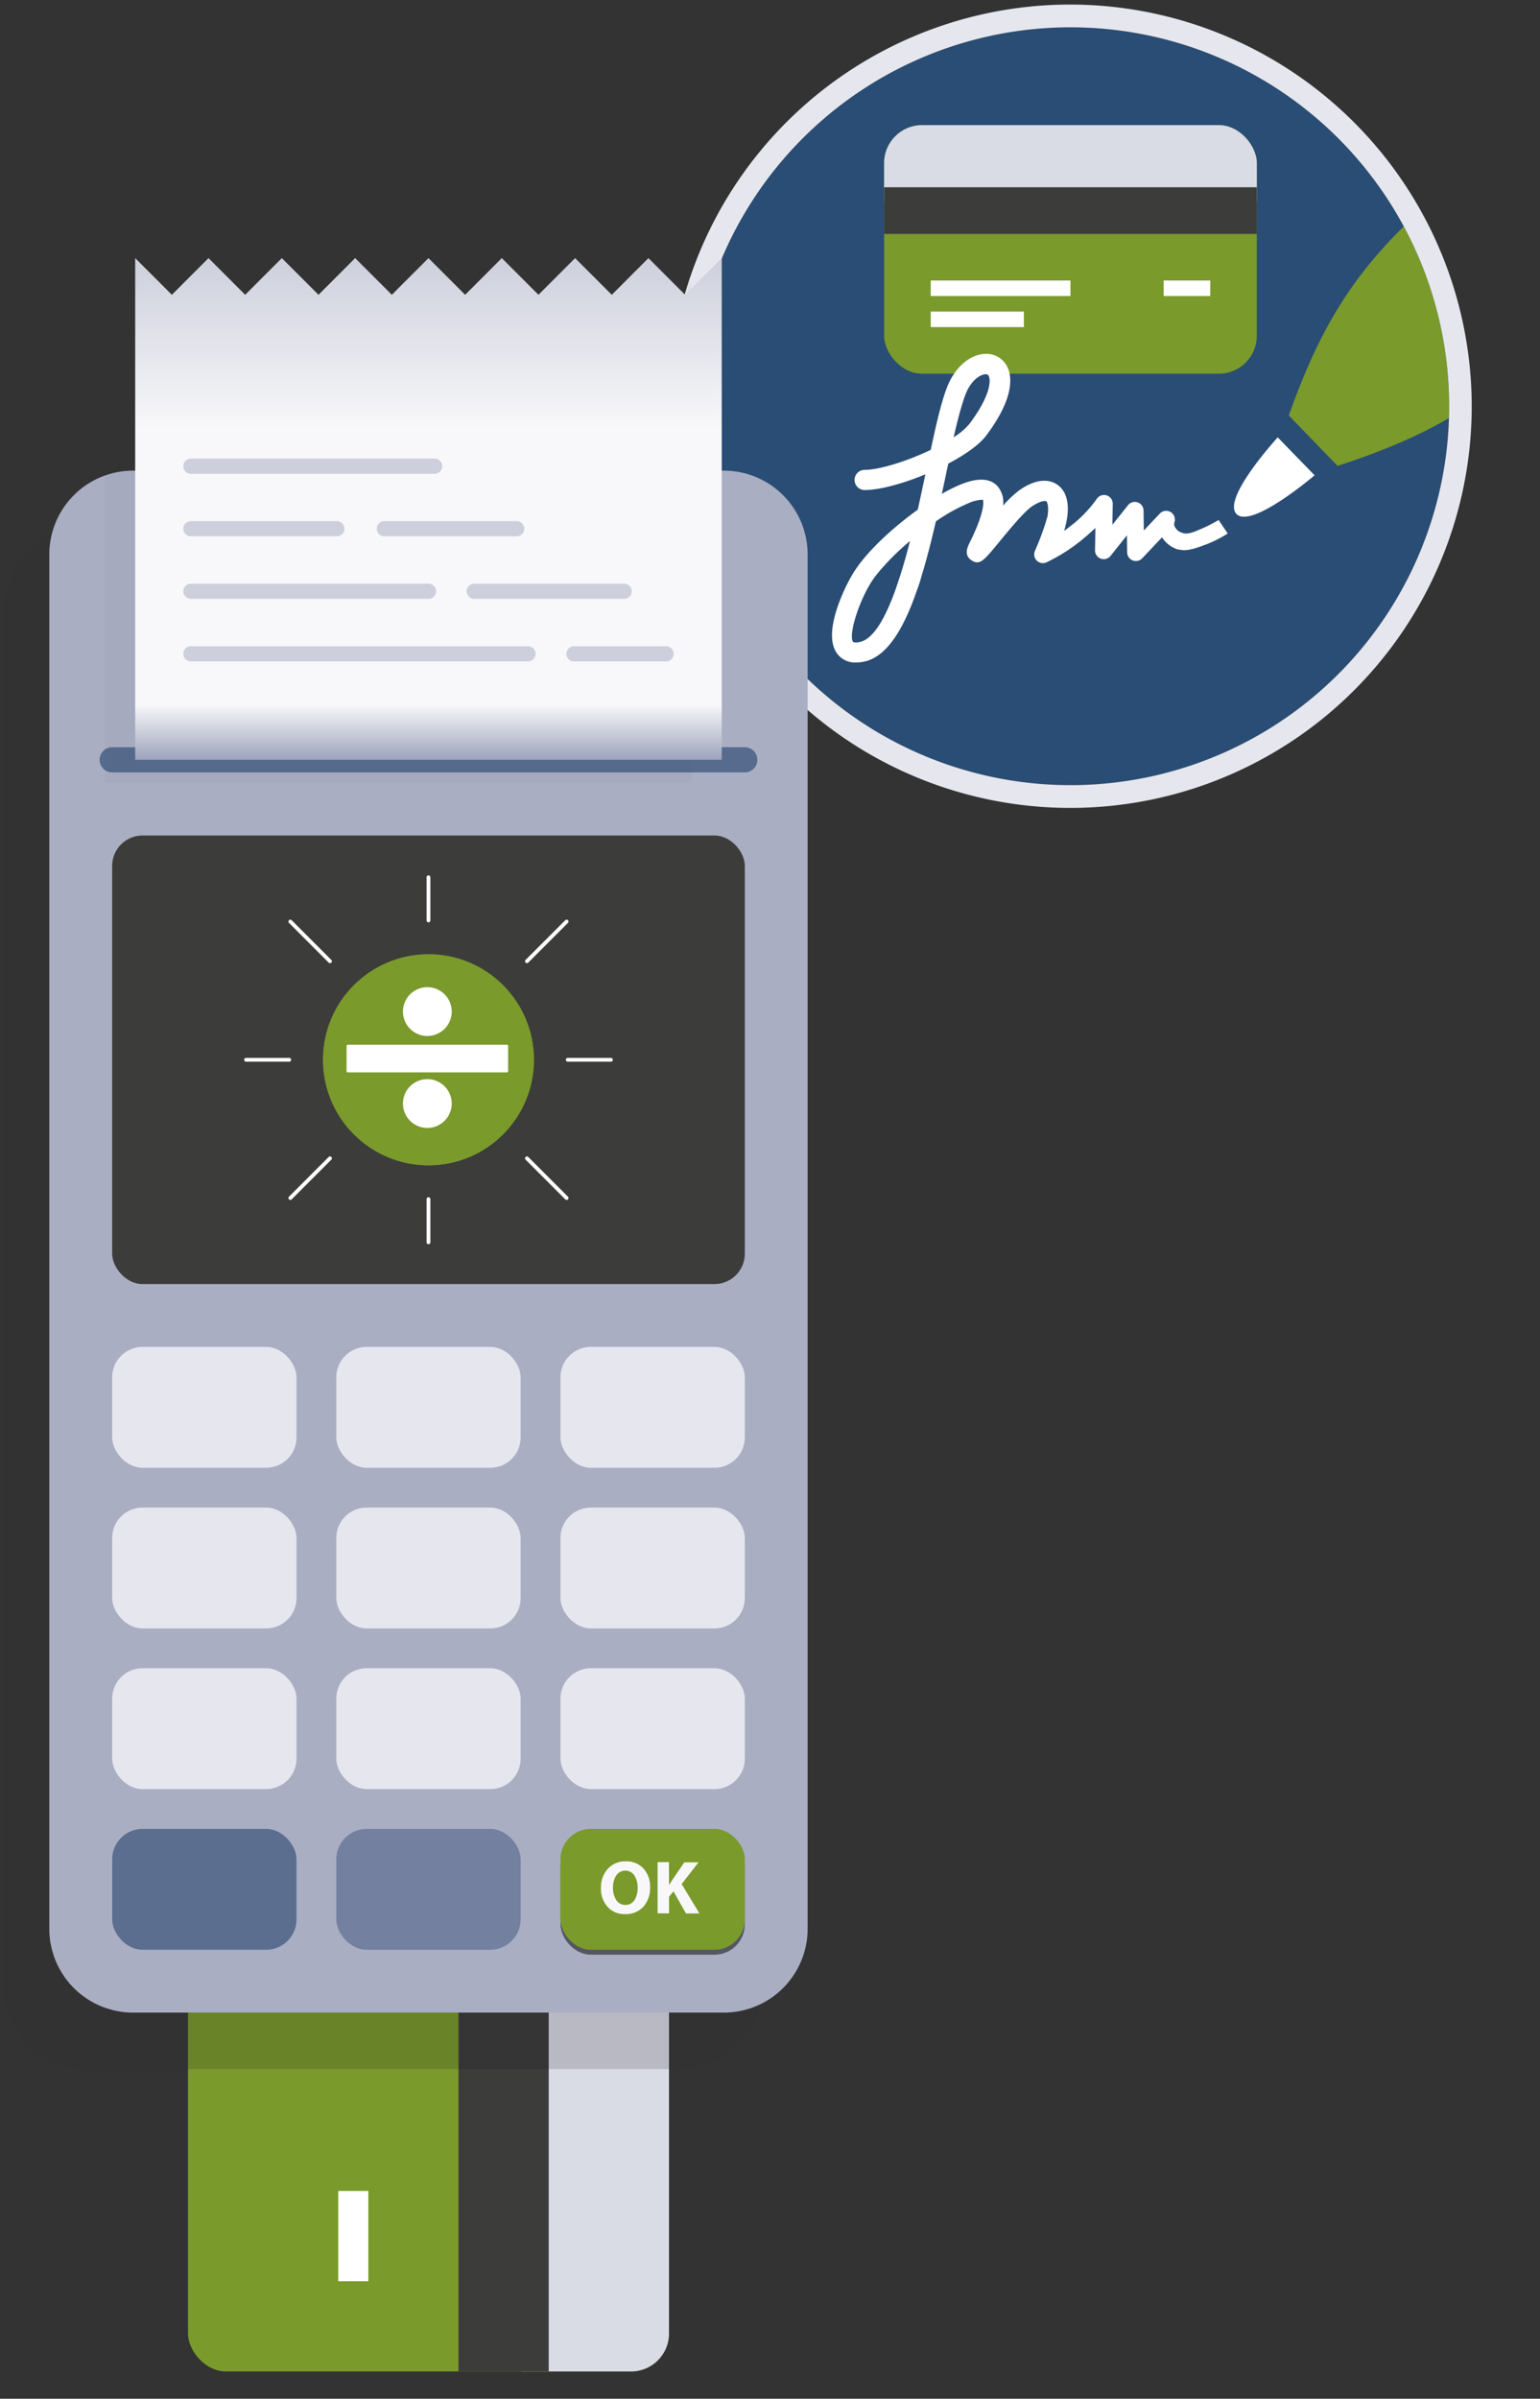 <svg xmlns="http://www.w3.org/2000/svg" xmlns:xlink="http://www.w3.org/1999/xlink" viewBox="0 0 406 632"><rect x="0" y="0" width="406" height="632" fill="#333333" stroke="none"/><defs><style>.cls-1{fill:#294d74;}.cls-2{fill:#7a9a2b;}.cls-3{isolation:isolate;}.cls-15,.cls-20,.cls-23,.cls-4{fill:none;}.cls-5{clip-path:url(#clip-path);}.cls-6{clip-path:url(#clip-path-2);}.cls-7{fill:#d9dbe5;}.cls-8{fill:#3c3c3b;}.cls-9{fill:#fff;}.cls-10{fill:#e6e7ee;}.cls-11{clip-path:url(#clip-path-3);}.cls-12{fill:#064169;}.cls-13{opacity:0.03;}.cls-13,.cls-18,.cls-24{mix-blend-mode:multiply;}.cls-14{fill:#a9aec3;}.cls-15{stroke:#566b8e;stroke-linejoin:round;stroke-width:6.63px;}.cls-15,.cls-20,.cls-23{stroke-linecap:round;}.cls-16{fill:#5b6e90;}.cls-17{fill:#73809f;}.cls-18{opacity:0.5;}.cls-19{fill:#f8f8fa;}.cls-20{stroke:#fff;}.cls-20,.cls-23{stroke-miterlimit:10;}.cls-21,.cls-24{fill:#1d1d1b;}.cls-22{fill:url(#linear-gradient);}.cls-23{stroke:#cdcfdc;stroke-width:4px;}.cls-24{opacity:0.15;}</style><clipPath id="clip-path"><circle id="SVGID" class="cls-1" cx="282.22" cy="107.03" r="99.83"/></clipPath><clipPath id="clip-path-2"><rect id="SVGID-2" data-name="SVGID" class="cls-2" x="233.09" y="32.97" width="98.25" height="65.5" rx="10" ry="10"/></clipPath><clipPath id="clip-path-3"><rect id="SVGID-3" data-name="SVGID" class="cls-2" x="49.56" y="434.59" width="126.81" height="190.21" rx="10" ry="10"/></clipPath><linearGradient id="linear-gradient" x1="112.96" y1="68.01" x2="112.96" y2="200.19" gradientUnits="userSpaceOnUse"><stop offset="0" stop-color="#cdcfdc"/><stop offset="0.34" stop-color="#f8f8fa"/><stop offset="0.89" stop-color="#f8f8fa"/><stop offset="1" stop-color="#9da3bb"/></linearGradient></defs><title>step3-whiteBG</title><g class="cls-3"><g id="Layer_2" data-name="Layer 2"><g id="img_3.3_passos_WHITE_copy" data-name="img 3.3 passos WHITE copy"><rect class="cls-4" width="406" height="632"/><circle id="SVGID-4" data-name="SVGID" class="cls-1" cx="282.22" cy="107.03" r="99.83"/><g class="cls-5"><rect id="SVGID-5" data-name="SVGID" class="cls-2" x="233.09" y="32.97" width="98.25" height="65.5" rx="10" ry="10"/><g class="cls-6"><rect class="cls-7" x="228.19" y="30.28" width="106.69" height="22.77"/></g><rect class="cls-8" x="233.09" y="49.34" width="98.25" height="12.28"/><rect class="cls-9" x="245.37" y="82.09" width="24.56" height="4.09"/><rect class="cls-9" x="245.37" y="73.9" width="36.84" height="4.09"/><rect class="cls-9" x="306.78" y="73.9" width="12.28" height="4.09"/><path class="cls-4" d="M202.17,141.65a2.24,2.24,0,0,0,3.16,0l5.12-5.12,5.12,5.12a2.23,2.23,0,1,0,3.16-3.15l-5.12-5.12,5.12-5.12a2.23,2.23,0,0,0-3.16-3.16l-5.12,5.12-5.12-5.12a2.23,2.23,0,0,0-3.16,3.16l5.12,5.12-5.12,5.12A2.24,2.24,0,0,0,202.17,141.65Z"/><path class="cls-9" d="M326,135.44c3.93,4,20.57-10.21,20.57-10.21l-9.72-10S322,131.41,326,135.44Z"/><path class="cls-2" d="M399.92,30.73,370.76,59c-15.67,15.19-23.66,29.91-31,50.46l12.87,13.29C373.34,116,388.3,108.47,404,93.27L398.9,66.93Z"/><line class="cls-4" x1="206.04" y1="153.51" x2="390.56" y2="153.51"/><path class="cls-9" d="M321.27,137a38.32,38.32,0,0,1-4.77,2.42c-.84.34-2.74,1.28-4.11,1.13a4.26,4.26,0,0,1-.91-.23,3.25,3.25,0,0,1-.78-.39,3.05,3.05,0,0,1-1-1.21,1.46,1.46,0,0,1-.09-1.06,2.33,2.33,0,0,0-.6-2.46,2.3,2.3,0,0,0-3.25.12l-4.21,4.45-.07-5.24a2.3,2.3,0,0,0-4.11-1.41l-4.1,5.15.09-5.51a2.3,2.3,0,0,0-4.23-1.3l0,0a33,33,0,0,1-6.8,7.06c-.59.47-1.2.93-1.81,1.38,1.72-5.54,1.21-9.88-1.5-12-1.46-1.14-4.7-2.53-10.09,1.12a28,28,0,0,0-4.48,4.2,6.54,6.54,0,0,0-1.47-5.12c-2.89-3.16-8-1.13-9.68-.47a39.8,39.8,0,0,0-5,2.5q.62-2.88,1.22-5.73c.16-.76.32-1.5.48-2.25,4.39-2.31,8.13-4.92,10-7.39,7.63-10.17,6.75-15.73,5.55-18.13a6.09,6.09,0,0,0-5.56-3.4c-3.7,0-7.39,2.76-9.61,7.21-1.74,3.48-3.31,10.12-5,18.08-6.25,3-13.55,5.27-17.42,5.27a2.66,2.66,0,1,0,0,5.32c3.93,0,10.09-1.68,16-4.14-.62,2.94-1.3,6.1-2,9.31-7.12,5.13-14.19,11.72-17.43,17.41a42.48,42.48,0,0,0-2,3.91c-2.13,4.69-4.86,12.45-1.84,16.59a5.83,5.83,0,0,0,5,2.35,10.41,10.41,0,0,0,1.9-.18c6.28-1.16,10.74-8.84,14.25-19.13.4-1,.76-2.18,1.14-3.54,1.37-4.49,2.61-9.35,3.75-14.32a46.75,46.75,0,0,1,8.61-4.8,10,10,0,0,1,3.59-.9c.13,0,.19,0,.2,0,.08.2.85,2.63-3.62,11.56-1,2-.8,3.47.59,4.38,2.17,1.41,3.19.18,7-4.42,2.55-3.11,6.82-8.33,8.94-9.76s3.55-1.57,3.82-1.35.74,1.69.24,4.24a2.53,2.53,0,0,0-.15.32c-.19.76-.35,1.32-.6,2.06l-.74,2.1c-.53,1.41-1.1,2.82-1.71,4.22h0l-.05.13a2.29,2.29,0,0,0,3.07,3,46.93,46.93,0,0,0,9.42-6c1.19-1,2.34-2,3.45-3.06l-.1,5.88a2.3,2.3,0,0,0,4.11,1.47l4.3-5.4.06,4.47a2.3,2.3,0,0,0,4,1.55l5.19-5.49a7.67,7.67,0,0,0,3.9,3.11,8.23,8.23,0,0,0,2,.27c2.1,0,5-1.28,6-1.61a32,32,0,0,0,5.42-2.78ZM255,102.87c1.46-2.93,3.55-4.26,4.85-4.26a.76.76,0,0,1,.81.46c.65,1.3.32,5.41-5.05,12.57a16.75,16.75,0,0,1-4.2,3.56C252.69,109.73,253.89,105.19,255,102.87ZM237.3,151.74l-1.19,3.54c-2.71,7.58-5.88,13.22-9.58,13.9-1,.19-1.54.06-1.63-.07-1-1.34.44-7.58,3.68-13.83,0,0,.64-1.15,1.08-1.86.25-.41,1.17-1.68,1.17-1.68a62.88,62.88,0,0,1,9.09-9.2C239.1,145.72,238.23,148.82,237.3,151.74Z"/></g><g id="SVGID-6" data-name="SVGID"><path class="cls-10" d="M282.22,7.2A99.83,99.83,0,1,1,182.39,107,99.83,99.83,0,0,1,282.22,7.2m0-6A105.83,105.83,0,1,0,388,107,105.95,105.95,0,0,0,282.22,1.2Z"/></g><rect id="SVGID-7" data-name="SVGID" class="cls-2" x="49.56" y="434.59" width="126.81" height="190.21" rx="10" ry="10"/><g class="cls-11"><rect class="cls-7" x="137.47" y="425.1" width="44.09" height="206.55"/></g><rect class="cls-8" x="120.88" y="434.59" width="23.78" height="190.21"/><rect class="cls-12" x="73.33" y="458.37" width="7.93" height="47.55"/><rect class="cls-12" x="89.18" y="458.37" width="7.93" height="71.33"/><rect class="cls-9" x="89.18" y="577.25" width="7.93" height="23.78"/><g class="cls-13"><path d="M200.92,523.17a22.09,22.09,0,0,1-22.09,22.09H23.09A22.09,22.09,0,0,1,1,523.17V161.07A22.09,22.09,0,0,1,23.09,139H178.83a22.09,22.09,0,0,1,22.09,22.09v362.1Z"/></g><path class="cls-14" d="M212.92,508.17a22.09,22.09,0,0,1-22.09,22.09H35.09A22.09,22.09,0,0,1,13,508.17V146.07A22.09,22.09,0,0,1,35.09,124H190.83a22.09,22.09,0,0,1,22.09,22.09v362.1Z"/><rect class="cls-10" x="29.57" y="439.53" width="48.6" height="31.84" rx="8" ry="8"/><rect class="cls-10" x="88.66" y="439.53" width="48.6" height="31.84" rx="8" ry="8"/><rect class="cls-10" x="147.76" y="439.53" width="48.6" height="31.84" rx="8" ry="8"/><rect class="cls-10" x="29.57" y="397.2" width="48.6" height="31.84" rx="8" ry="8"/><rect class="cls-10" x="88.66" y="397.2" width="48.6" height="31.84" rx="8" ry="8"/><rect class="cls-10" x="147.76" y="397.2" width="48.6" height="31.84" rx="8" ry="8"/><rect class="cls-10" x="29.57" y="354.87" width="48.6" height="31.84" rx="8" ry="8"/><rect class="cls-10" x="88.66" y="354.87" width="48.6" height="31.84" rx="8" ry="8"/><rect class="cls-10" x="147.76" y="354.87" width="48.6" height="31.84" rx="8" ry="8"/><rect class="cls-8" x="29.57" y="220.13" width="166.79" height="118.18" rx="8" ry="8"/><line class="cls-15" x1="29.57" y1="200.19" x2="196.36" y2="200.19"/><g id="line"><rect class="cls-9" x="50.17" y="172.17" width="121.56" height="1.56"/></g><g id="paracela_ja" data-name="paracela ja"><path class="cls-9" d="M175.75,155.16a1.64,1.64,0,1,1-1.64-1.67,1.64,1.64,0,0,1,1.64,1.67Zm-3,0a1.39,1.39,0,0,0,1.33,1.45h.06a1.46,1.46,0,0,0,0-2.91h0a1.4,1.4,0,0,0-1.38,1.47Zm2-.63a1.18,1.18,0,0,0-.52-.13.69.69,0,0,0-.77.75.72.72,0,0,0,.68.76h.09a1.06,1.06,0,0,0,.55-.14l.07.21a1.24,1.24,0,0,1-.67.17.94.94,0,0,1-1-1,1,1,0,0,1,1-1h0a1.07,1.07,0,0,1,.6.15Z"/></g><path id="car" class="cls-9" d="M60,168.86a1.71,1.71,0,1,1-1.71-1.71h0A1.71,1.71,0,0,1,60,168.86Zm9.19-1.71a1.71,1.71,0,1,0,1.71,1.71A1.71,1.71,0,0,0,69.23,167.14Zm5.14-12.07-.83,2.13H56.94a0,0,0,0,0,0,0v2a0,0,0,0,0,0,0H72.75l-2.34,6a1.72,1.72,0,0,1-1.53.91H58a1.47,1.47,0,0,1-1.41-.93l-2.5-9.88L52,153.11l0,0h-1.3a.45.45,0,0,1-.49-.4v-.46a.45.45,0,0,1,.49-.39h2.52a.52.52,0,0,1,.42.2.38.38,0,0,1,.11.08l1.9,2.08H73.55C74.2,154.16,74.57,154.57,74.37,155.07Zm-15.56,7.56a0,0,0,0,0,0,0H70a0,0,0,0,0,0,0v-2a0,0,0,0,0,0,0H58.85a0,0,0,0,0,0,0Z"/><g id="circle"><circle class="cls-9" cx="72.59" cy="155.19" r="6.55"/><path class="cls-14" d="M67.51,155.94v-1.65a0,0,0,0,1,0,0h10a0,0,0,0,1,0,0v1.66a0,0,0,0,1,0,0h-10A0,0,0,0,1,67.51,155.94ZM74,157.77a1.51,1.51,0,1,0-1.51,1.52A1.51,1.51,0,0,0,74,157.77h0Zm0-5.44a1.51,1.51,0,1,0-1.51,1.52A1.51,1.51,0,0,0,74,152.33h0"/></g><path class="cls-9" d="M81.09,166.25V152.69a26.06,26.06,0,0,1,4.2-.29,7.33,7.33,0,0,1,3.89.9A3.7,3.7,0,0,1,91,156.69,4.26,4.26,0,0,1,89.69,160a6.27,6.27,0,0,1-4.46,1.45,7.26,7.26,0,0,1-1.07-.07v4.92Zm3.08-11.4v4.08a5.23,5.23,0,0,0,1,.08,3.08,3.08,0,0,0,1.87-.53,2,2,0,0,0,.8-1.71q0-2-2.43-2A6.3,6.3,0,0,0,84.16,154.85Z"/><path class="cls-9" d="M102.91,166.25H98.49l-.18-1h-.07a3.46,3.46,0,0,1-2.85,1.22,3.2,3.2,0,0,1-2.38-.93,3,3,0,0,1-.85-2.13,3.18,3.18,0,0,1,1.6-2.89A8.09,8.09,0,0,1,98,159.6v-.13q0-1.29-1.82-1.28a5.31,5.31,0,0,0-2.76.74l-.57-2a7.68,7.68,0,0,1,3.87-.9q4.37,0,4.37,4.31v2.79a1,1,0,0,0,.56,1,3.46,3.46,0,0,0,1.23.15Zm-4.8-3.62v-1.1q-2.89,0-2.89,1.57a1.07,1.07,0,0,0,1.22,1.19,1.66,1.66,0,0,0,1-.33,1.57,1.57,0,0,0,.6-.82A1.83,1.83,0,0,0,98.11,162.63Z"/><path class="cls-9" d="M110.83,159a4.21,4.21,0,0,0-.85-.09,1.9,1.9,0,0,0-2.12,1.58,3.25,3.25,0,0,0-.06.69v5h-3.11v-6.89a1,1,0,0,0-.56-1,3.42,3.42,0,0,0-1.22-.15v-1.93h4.36l.12,1.84h.08a3.14,3.14,0,0,1,1.17-1.58,2.62,2.62,0,0,1,1.51-.49,3.15,3.15,0,0,1,.67.06Z"/><path class="cls-9" d="M119.57,163.72l.37,2.28a6.55,6.55,0,0,1-2.78.48,5.32,5.32,0,0,1-3.82-1.35,5.56,5.56,0,0,1,.18-7.69,5.92,5.92,0,0,1,4.07-1.38,6.72,6.72,0,0,1,2.37.39l-.49,2.3a4.5,4.5,0,0,0-1.73-.3,2.55,2.55,0,0,0-2,.77,2.83,2.83,0,0,0-.72,2,2.8,2.8,0,0,0,.74,2,2.65,2.65,0,0,0,2,.77A4.87,4.87,0,0,0,119.57,163.72Z"/><path class="cls-9" d="M130.45,162.26H124a1.74,1.74,0,0,0,1,1.48,3.79,3.79,0,0,0,1.82.41,8.9,8.9,0,0,0,2.75-.41l.41,2.1a9.45,9.45,0,0,1-3.6.64,5.45,5.45,0,0,1-3.86-1.31,4.9,4.9,0,0,1-1.46-3.78,5.57,5.57,0,0,1,1.22-3.61,4.63,4.63,0,0,1,3.81-1.71,4,4,0,0,1,3.42,1.55,5.5,5.5,0,0,1,1,3.42A6.19,6.19,0,0,1,130.45,162.26ZM124,160.14h3.67a2.37,2.37,0,0,0-.35-1.28,1.56,1.56,0,0,0-1.41-.74,1.67,1.67,0,0,0-1.34.62A2.5,2.5,0,0,0,124,160.14Z"/><path class="cls-9" d="M136.05,166.25h-3.11V154.88a1,1,0,0,0-.56-1,3.59,3.59,0,0,0-1.22-.14v-1.94h4.89Z"/><path class="cls-9" d="M148.64,166.25h-4.42l-.18-1H144a3.46,3.46,0,0,1-2.85,1.22,3.2,3.2,0,0,1-2.38-.93,3,3,0,0,1-.85-2.13,3.18,3.18,0,0,1,1.6-2.89,8.09,8.09,0,0,1,4.25-.94v-.13q0-1.29-1.82-1.28a5.31,5.31,0,0,0-2.76.74l-.57-2a7.68,7.68,0,0,1,3.87-.9q4.37,0,4.37,4.31v2.79a1,1,0,0,0,.56,1,3.46,3.46,0,0,0,1.23.15Zm-4.8-3.62v-1.1q-2.89,0-2.89,1.57a1.07,1.07,0,0,0,1.22,1.19,1.66,1.66,0,0,0,1-.33,1.57,1.57,0,0,0,.6-.82A1.83,1.83,0,0,0,143.84,162.63Z"/><path class="cls-9" d="M156.79,161.16v-8.64h3.1v8.68q0,5.29-4.9,5.29a6.86,6.86,0,0,1-2.26-.33l.35-2.51a5.39,5.39,0,0,0,1.59.24,1.9,1.9,0,0,0,1.72-.78A3.76,3.76,0,0,0,156.79,161.16Z"/><path class="cls-9" d="M170.68,160.36v3.46a15.62,15.62,0,0,0,.14,2.43H168l-.19-1h-.06a3.46,3.46,0,0,1-2.85,1.22,3.15,3.15,0,0,1-2.37-.95,2.92,2.92,0,0,1-.86-2.12,3.23,3.23,0,0,1,2-3.1,8.92,8.92,0,0,1,3.86-.72v-.14q0-1.28-1.81-1.28a5.21,5.21,0,0,0-2.76.76l-.57-2a7.83,7.83,0,0,1,3.87-.88Q170.68,156.06,170.68,160.36Zm-3,2.26v-1.08q-2.9,0-2.9,1.57,0,1.17,1.22,1.17a1.76,1.76,0,0,0,1-.31,1.46,1.46,0,0,0,.61-.83A1.93,1.93,0,0,0,167.66,162.62ZM166.84,152h2.86l-2.49,3.11h-2.12Z"/><rect class="cls-16" x="29.57" y="481.86" width="48.6" height="31.84" rx="8" ry="8"/><rect class="cls-17" x="88.66" y="481.86" width="48.6" height="31.84" rx="8" ry="8"/><polygon class="cls-9" points="182.91 492.55 179.55 489.19 169.35 499.65 164.56 495.12 161.21 498.48 169.35 506.37 182.91 492.55"/><g class="cls-18"><rect x="147.76" y="483.16" width="48.6" height="31.84" rx="8" ry="8"/></g><rect class="cls-2" x="147.76" y="481.86" width="48.6" height="31.84" rx="8" ry="8"/><path class="cls-19" d="M164.77,504.31h0a5.87,5.87,0,0,1-4.66-2,7.12,7.12,0,0,1-1.68-4.86,7.3,7.3,0,0,1,1.74-5,6.15,6.15,0,0,1,4.82-2.05,6,6,0,0,1,4.74,2,7,7,0,0,1,1.66,4.79,7.43,7.43,0,0,1-1.7,5.09A6.21,6.21,0,0,1,164.77,504.31Zm.11-2.42h0a2.76,2.76,0,0,0,2.53-1.53,6.13,6.13,0,0,0,.7-3,5.8,5.8,0,0,0-.73-3,2.87,2.87,0,0,0-5.06,0,6,6,0,0,0-.72,3,5.87,5.87,0,0,0,.73,3A2.78,2.78,0,0,0,164.88,501.89Z"/><path class="cls-19" d="M173.37,504.09V490.61h3v6h.06q.49-.85.93-1.48l3.06-4.47h3.74l-4.46,5.73,4.7,7.74h-3.55l-3.3-5.82-1.16,1.42v4.4Z"/><circle class="cls-2" cx="112.96" cy="279.22" r="27.8"/><polygon class="cls-9" points="131.96 271.6 126.26 265.9 108.94 283.65 100.83 275.96 95.13 281.66 108.94 295.05 131.96 271.6"/><line class="cls-20" x1="138.92" y1="253.26" x2="149.38" y2="242.8"/><line class="cls-20" x1="149.68" y1="279.22" x2="161.06" y2="279.22"/><line class="cls-20" x1="138.92" y1="305.18" x2="149.38" y2="315.64"/><line class="cls-20" x1="112.96" y1="315.94" x2="112.96" y2="327.31"/><line class="cls-20" x1="87" y1="305.18" x2="76.54" y2="315.64"/><line class="cls-20" x1="76.25" y1="279.22" x2="64.87" y2="279.22"/><line class="cls-20" x1="87" y1="253.26" x2="76.54" y2="242.8"/><line class="cls-20" x1="112.96" y1="242.51" x2="112.96" y2="231.13"/><circle class="cls-2" cx="112.96" cy="279.22" r="27.8"/><rect class="cls-9" x="91.37" y="275.25" width="42.59" height="7.28" rx="0.27" ry="0.27"/><path class="cls-9" d="M119.09,290.75a6.43,6.43,0,1,1-6.43-6.43,6.43,6.43,0,0,1,6.43,6.43Zm0,0"/><path class="cls-9" d="M119.09,266.52a6.43,6.43,0,1,1-6.43-6.43,6.43,6.43,0,0,1,6.43,6.43Zm0,.56"/><line class="cls-4" x1="29.57" y1="200.19" x2="196.36" y2="200.19"/><g class="cls-13"><polygon class="cls-21" points="162.95 74 153.29 83.67 143.62 74 133.96 83.67 124.29 74 114.63 83.67 104.96 74 95.3 83.67 85.63 74 75.97 83.67 66.3 74 56.64 83.67 46.97 74 37.31 83.67 27.64 74 27.64 206.19 182.28 206.19 182.28 74 172.62 83.67 162.95 74"/></g><polygon class="cls-22" points="170.95 68 161.29 77.67 151.62 68 141.96 77.67 132.29 68 122.63 77.67 112.96 68 103.3 77.67 93.63 68 83.97 77.67 74.3 68 64.64 77.67 54.97 68 45.31 77.67 35.64 68 35.64 200.19 190.28 200.19 190.28 68 180.62 77.67 170.95 68"/><line class="cls-23" x1="101.33" y1="139.3" x2="136.21" y2="139.3"/><line class="cls-23" x1="50.32" y1="139.3" x2="88.8" y2="139.3"/><line class="cls-23" x1="50.32" y1="155.78" x2="112.96" y2="155.78"/><line class="cls-23" x1="151.31" y1="172.26" x2="175.61" y2="172.26"/><line class="cls-23" x1="125.03" y1="155.78" x2="164.56" y2="155.78"/><line class="cls-23" x1="50.32" y1="172.26" x2="139.21" y2="172.26"/><line class="cls-23" x1="50.32" y1="122.83" x2="114.59" y2="122.83"/><rect class="cls-24" x="49.56" y="530.26" width="126.81" height="14.84"/></g></g></g></svg>